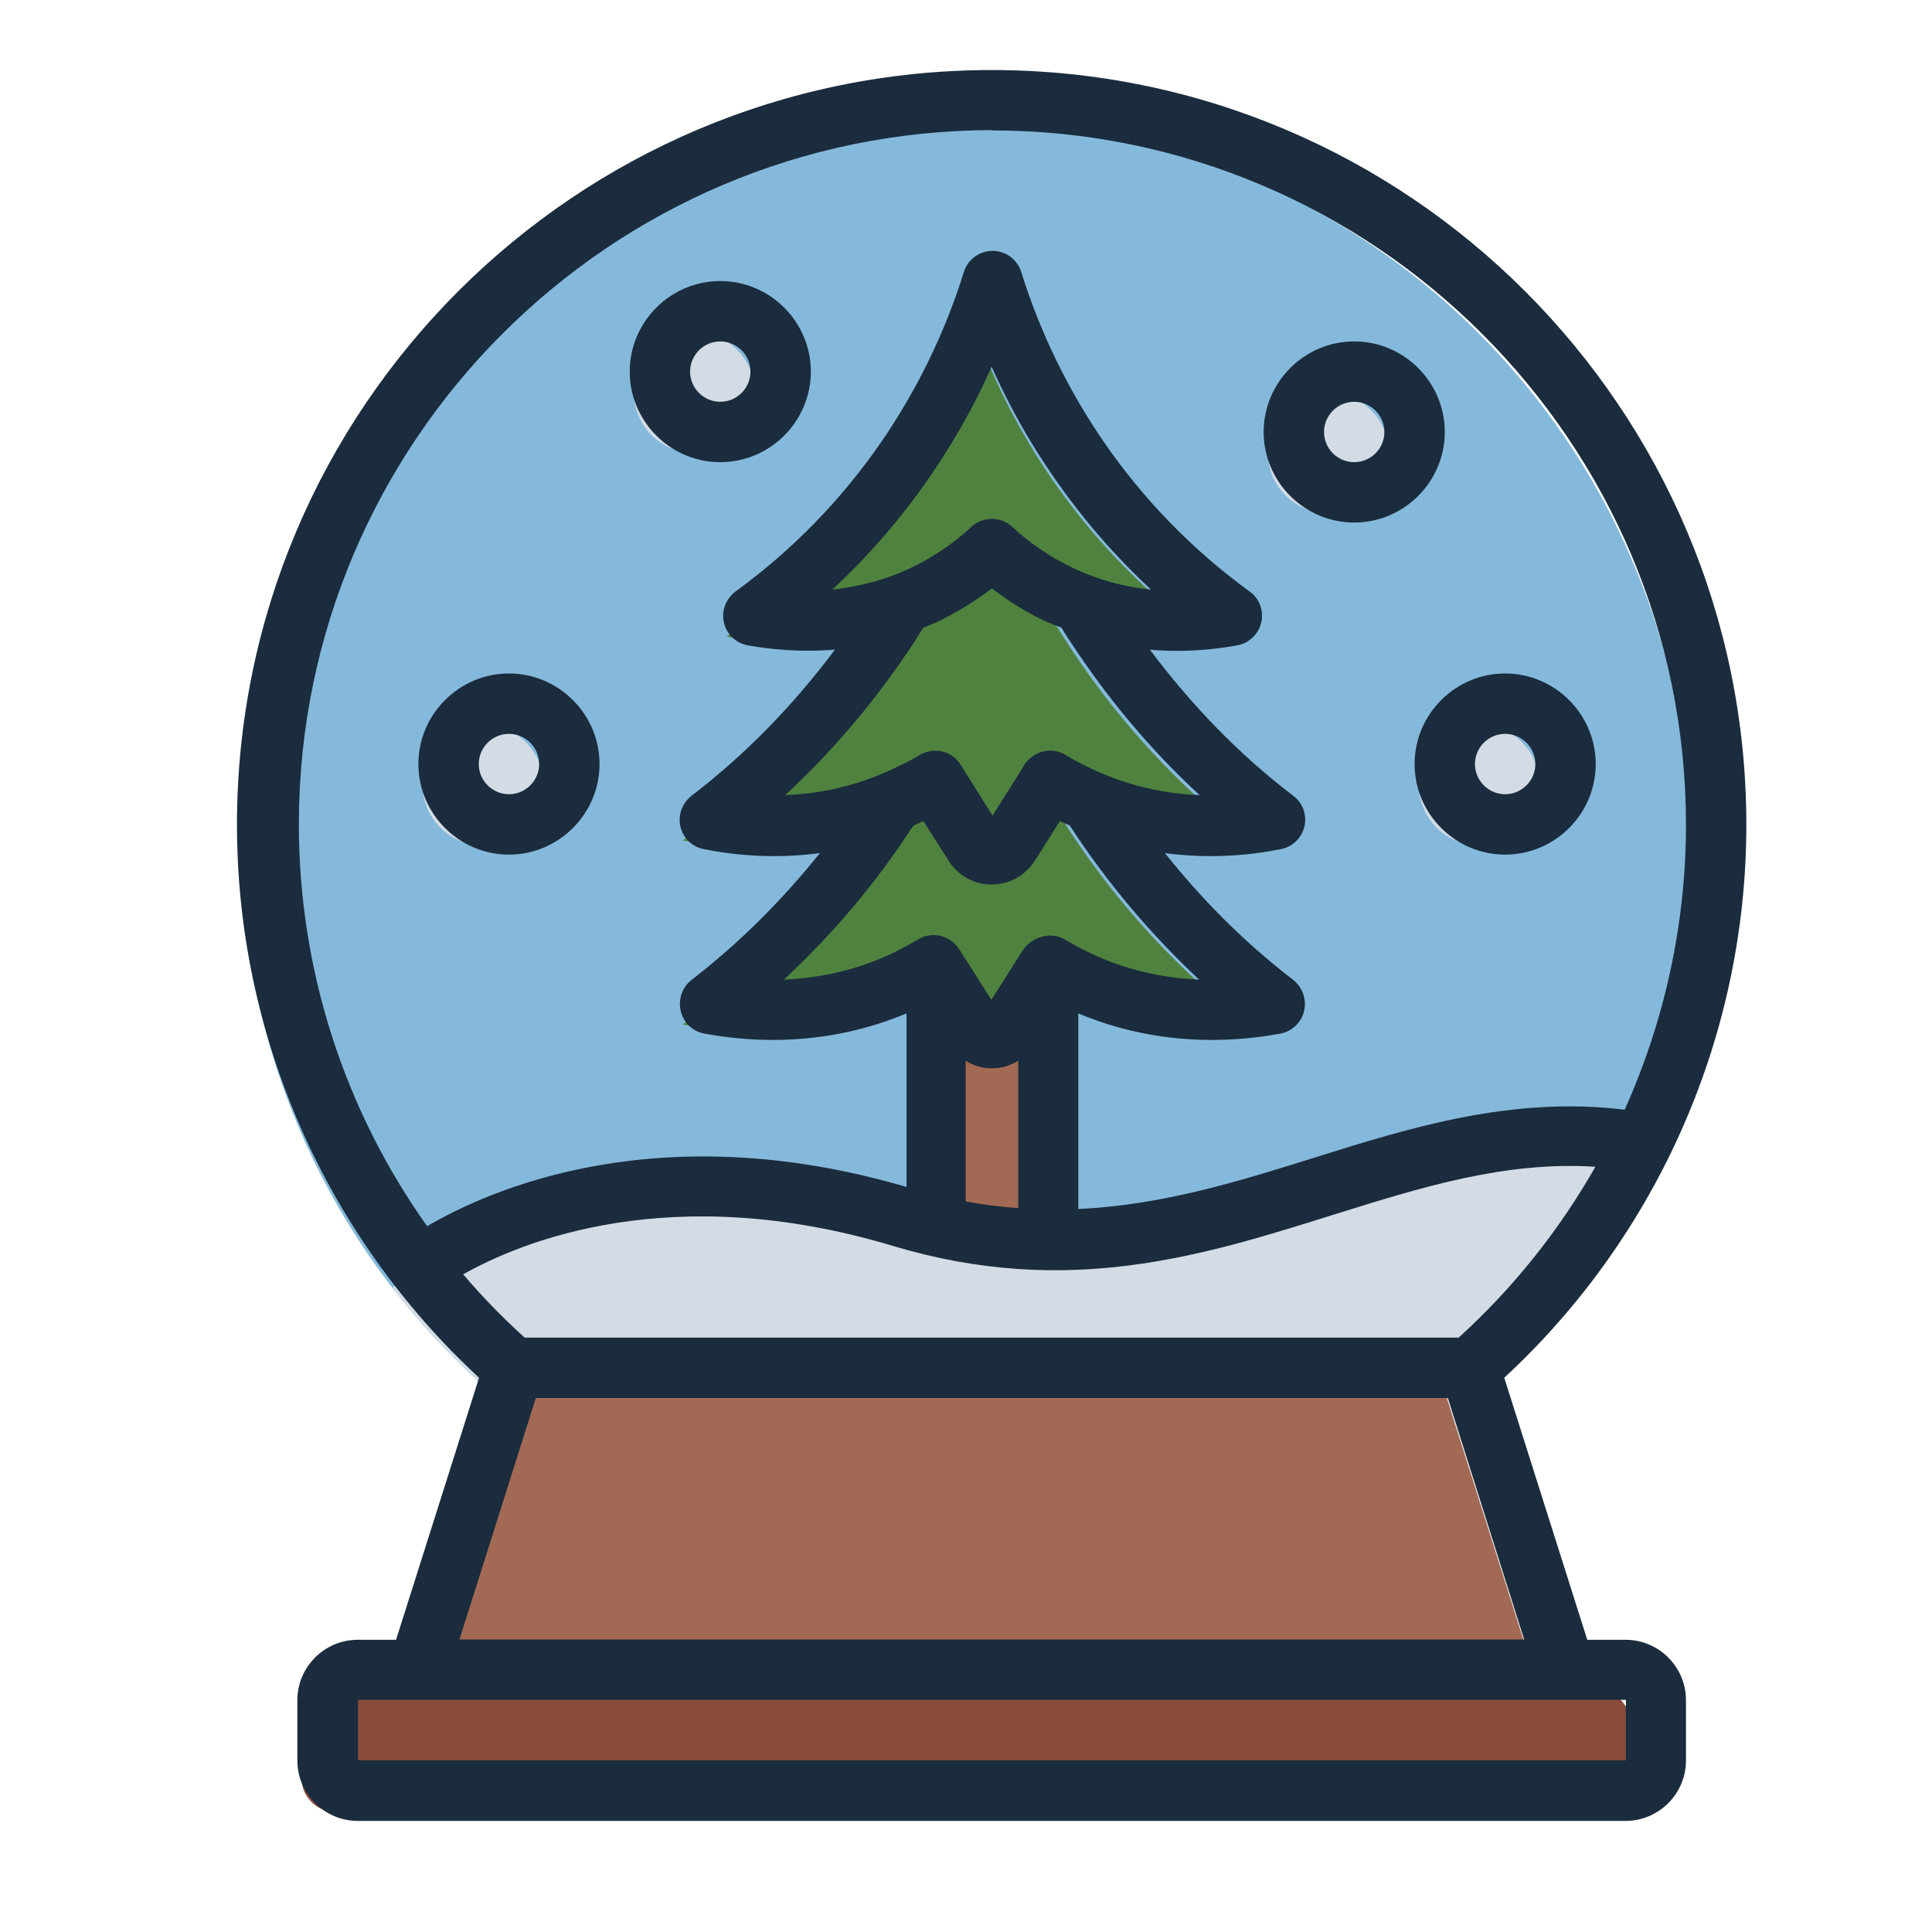 <?xml version="1.0" encoding="UTF-8"?><svg id="Filled_Line" xmlns="http://www.w3.org/2000/svg" viewBox="0 0 64 64"><defs><style>.cls-1{fill:#50823f;}.cls-1,.cls-2,.cls-3,.cls-4,.cls-5,.cls-6{stroke-width:0px;}.cls-2{fill:#894c3d;}.cls-3{fill:#85b9db;}.cls-4{fill:#1a2c3d;}.cls-5{fill:#d3dce5;}.cls-6{fill:#a26a55;}</style></defs><rect class="cls-2" x="10" y="56" width="44" height="4" rx="1" ry="1"/><circle class="cls-3" cx="32" cy="28" r="24"/><polyline class="cls-6" points="33.87 42.64 33.87 32.72 33.87 29.5 30.13 29.5 30.13 32.72 30.13 42.18"/><path class="cls-5" d="m53.57,38.52c-3.69,7.56-11.26,12.95-20.26,13.44-8.19.45-15.65-3.26-20.31-9.3,0,0,6-4.66,16-1.66s16.15-3.95,24.57-2.48Z"/><polygon class="cls-6" points="51 56 13 56 16.17 46 47.83 46 51 56"/><path class="cls-1" d="m41.37,33.94c-1.23.23-3.95.56-6.81-.92-.23-.12-.45-.23-.65-.36l-1.32,2.08c-.29.45-.9.45-1.19,0l-1.32-2.08c-.2.13-.42.24-.65.36-2.86,1.48-5.59,1.16-6.81.92,1.62-1.24,3.9-3.31,5.96-6.47,1.83-2.8,2.84-5.47,3.41-7.39.57,1.92,1.58,4.59,3.41,7.39,2.06,3.16,4.35,5.23,5.96,6.47Z"/><path class="cls-1" d="m41.37,27.84c-1.23.23-3.95.56-6.81-.92-.23-.12-.45-.23-.65-.36l-1.32,2.08c-.29.45-.9.45-1.19,0l-1.32-2.08c-.2.13-.42.24-.65.36-2.86,1.48-5.59,1.16-6.81.92,1.62-1.24,3.9-3.31,5.96-6.47,1.83-2.8,2.84-5.47,3.41-7.39.57,1.92,1.58,4.59,3.41,7.39,2.06,3.16,4.35,5.23,5.96,6.47Z"/><path class="cls-1" d="m39.93,21.09c-1.37-.99-3.3-2.65-5.05-5.17-1.55-2.24-2.4-4.37-2.88-5.91-.48,1.54-1.34,3.68-2.88,5.91-1.75,2.53-3.68,4.18-5.05,5.17,1.04.19,3.34.44,5.77-.74.92-.45,1.63-.99,2.16-1.48.53.49,1.24,1.03,2.16,1.48,2.42,1.18,4.73.93,5.77.74Z"/><circle class="cls-5" cx="16" cy="26" r="2"/><circle class="cls-5" cx="23" cy="13" r="2"/><circle class="cls-5" cx="49" cy="26" r="2"/><circle class="cls-5" cx="44" cy="15" r="2"/><path class="cls-4" d="m53.85,54.32h-1.27l-2.75-8.68c5.1-4.72,8.02-11.36,8.02-18.32,0-13.79-11.21-25-25-25S7.85,13.53,7.85,27.32c0,6.97,2.92,13.6,8.02,18.32l-2.75,8.68h-1.27c-1.1,0-2,.9-2,2v2c0,1.1.9,2,2,2h42c1.1,0,2-.9,2-2v-2c0-1.1-.9-2-2-2ZM32.85,4.32c12.68,0,23,10.32,23,23,0,3.29-.71,6.5-2.03,9.44-3.71-.45-7.04.57-10.25,1.58-2.49.78-5.04,1.58-7.85,1.71v-6.48c2.57,1.08,5.02.98,6.69.67.39-.07.7-.37.79-.75s-.05-.78-.36-1.03c-1.58-1.21-2.99-2.62-4.25-4.2,1.5.2,2.83.07,3.84-.13.39-.08.69-.37.78-.75.09-.38-.05-.78-.37-1.02-1.79-1.36-3.37-3-4.75-4.84.31.03.62.04.92.04.74,0,1.41-.08,1.97-.18.39-.07.71-.37.8-.76.09-.39-.06-.8-.39-1.03-1.87-1.36-3.49-3.02-4.81-4.93-1.19-1.73-2.12-3.63-2.75-5.65-.13-.42-.52-.7-.95-.7s-.82.28-.95.7c-.63,2.02-1.56,3.92-2.75,5.65-1.32,1.91-2.94,3.57-4.81,4.93-.32.24-.48.64-.39,1.03.09.39.4.69.8.76.79.14,1.78.23,2.88.14-1.38,1.84-2.96,3.47-4.75,4.84-.31.24-.46.64-.37,1.02.09.38.39.68.78.75,1,.2,2.34.33,3.84.13-1.26,1.57-2.67,2.98-4.25,4.2-.31.24-.45.64-.36,1.03s.4.68.79.75c1.66.31,4.11.41,6.69-.67v5.75c-8.22-2.41-13.82.09-15.88,1.3-2.74-3.85-4.25-8.49-4.25-13.31,0-12.68,10.32-23,23-23Zm2.6,14.45c-.69-.34-1.34-.78-1.92-1.32-.38-.35-.97-.35-1.35,0-.58.54-1.23.98-1.92,1.32-.92.45-1.84.67-2.69.76,1.2-1.11,2.28-2.36,3.22-3.72.8-1.16,1.49-2.38,2.06-3.66.57,1.28,1.26,2.51,2.06,3.66.94,1.36,2.02,2.61,3.22,3.72-.84-.08-1.76-.31-2.68-.76Zm-4.9,2.04c.19-.08.38-.15.58-.25.61-.3,1.18-.65,1.73-1.07.54.42,1.12.78,1.73,1.07.19.09.38.16.57.23.09.15.18.3.28.44,1.24,1.9,2.68,3.62,4.3,5.11-.98-.04-2.08-.23-3.21-.71-.22-.09-.43-.19-.63-.29l-.1-.05c-.16-.08-.32-.17-.47-.26-.22-.15-.5-.2-.76-.14-.26.06-.49.22-.63.44l-1.06,1.69-1.06-1.69c-.14-.23-.37-.39-.63-.44-.26-.06-.53,0-.76.14-.14.09-.3.17-.47.26l-.09.04c-.22.11-.43.21-.65.3-1.13.48-2.23.67-3.21.71,1.62-1.5,3.06-3.21,4.3-5.11.09-.14.18-.29.27-.43Zm-.29,6.56s0-.01,0-.02c.11-.05.22-.1.33-.15l.82,1.29c.31.51.85.81,1.44.81s1.12-.3,1.44-.8l.82-1.3c.11.05.22.1.33.15,1.23,1.89,2.67,3.59,4.28,5.1-1.18-.05-2.51-.31-3.85-1-.21-.11-.42-.22-.6-.33-.46-.28-1.11-.08-1.4.38l-1.03,1.62-1.08-1.7c-.3-.44-.89-.58-1.35-.3-.18.11-.39.22-.59.33-1.34.69-2.67.95-3.85,1,1.62-1.51,3.06-3.21,4.27-5.08Zm1.73,7.77c.26.16.56.25.87.25s.61-.09.87-.25v4.88c-.57-.04-1.15-.11-1.74-.22v-4.66Zm-16.64,7.07c1.92-1.08,6.89-3.14,14.22-.94,5.79,1.74,10.27.33,14.6-1.03,2.91-.91,5.68-1.78,8.68-1.59-1.19,2.09-2.71,4.01-4.53,5.66h-30.94c-.73-.66-1.41-1.36-2.04-2.1Zm2.41,4.1h30.2l2.53,8H15.22l2.53-8Zm-5.9,12v-2h42v2s-42,0-42,0Zm5-30c1.65,0,3-1.35,3-3s-1.35-3-3-3-3,1.35-3,3,1.35,3,3,3Zm0-4c.55,0,1,.45,1,1s-.45,1-1,1-1-.45-1-1,.45-1,1-1Zm7-9c1.65,0,3-1.35,3-3s-1.35-3-3-3-3,1.35-3,3,1.35,3,3,3Zm0-4c.55,0,1,.45,1,1s-.45,1-1,1-1-.45-1-1,.45-1,1-1Zm23,14c0,1.65,1.35,3,3,3s3-1.35,3-3-1.35-3-3-3-3,1.35-3,3Zm3-1c.55,0,1,.45,1,1s-.45,1-1,1-1-.45-1-1,.45-1,1-1Zm-5-7c1.65,0,3-1.35,3-3s-1.35-3-3-3-3,1.35-3,3,1.35,3,3,3Zm0-4c.55,0,1,.45,1,1s-.45,1-1,1-1-.45-1-1,.45-1,1-1Z"/></svg>